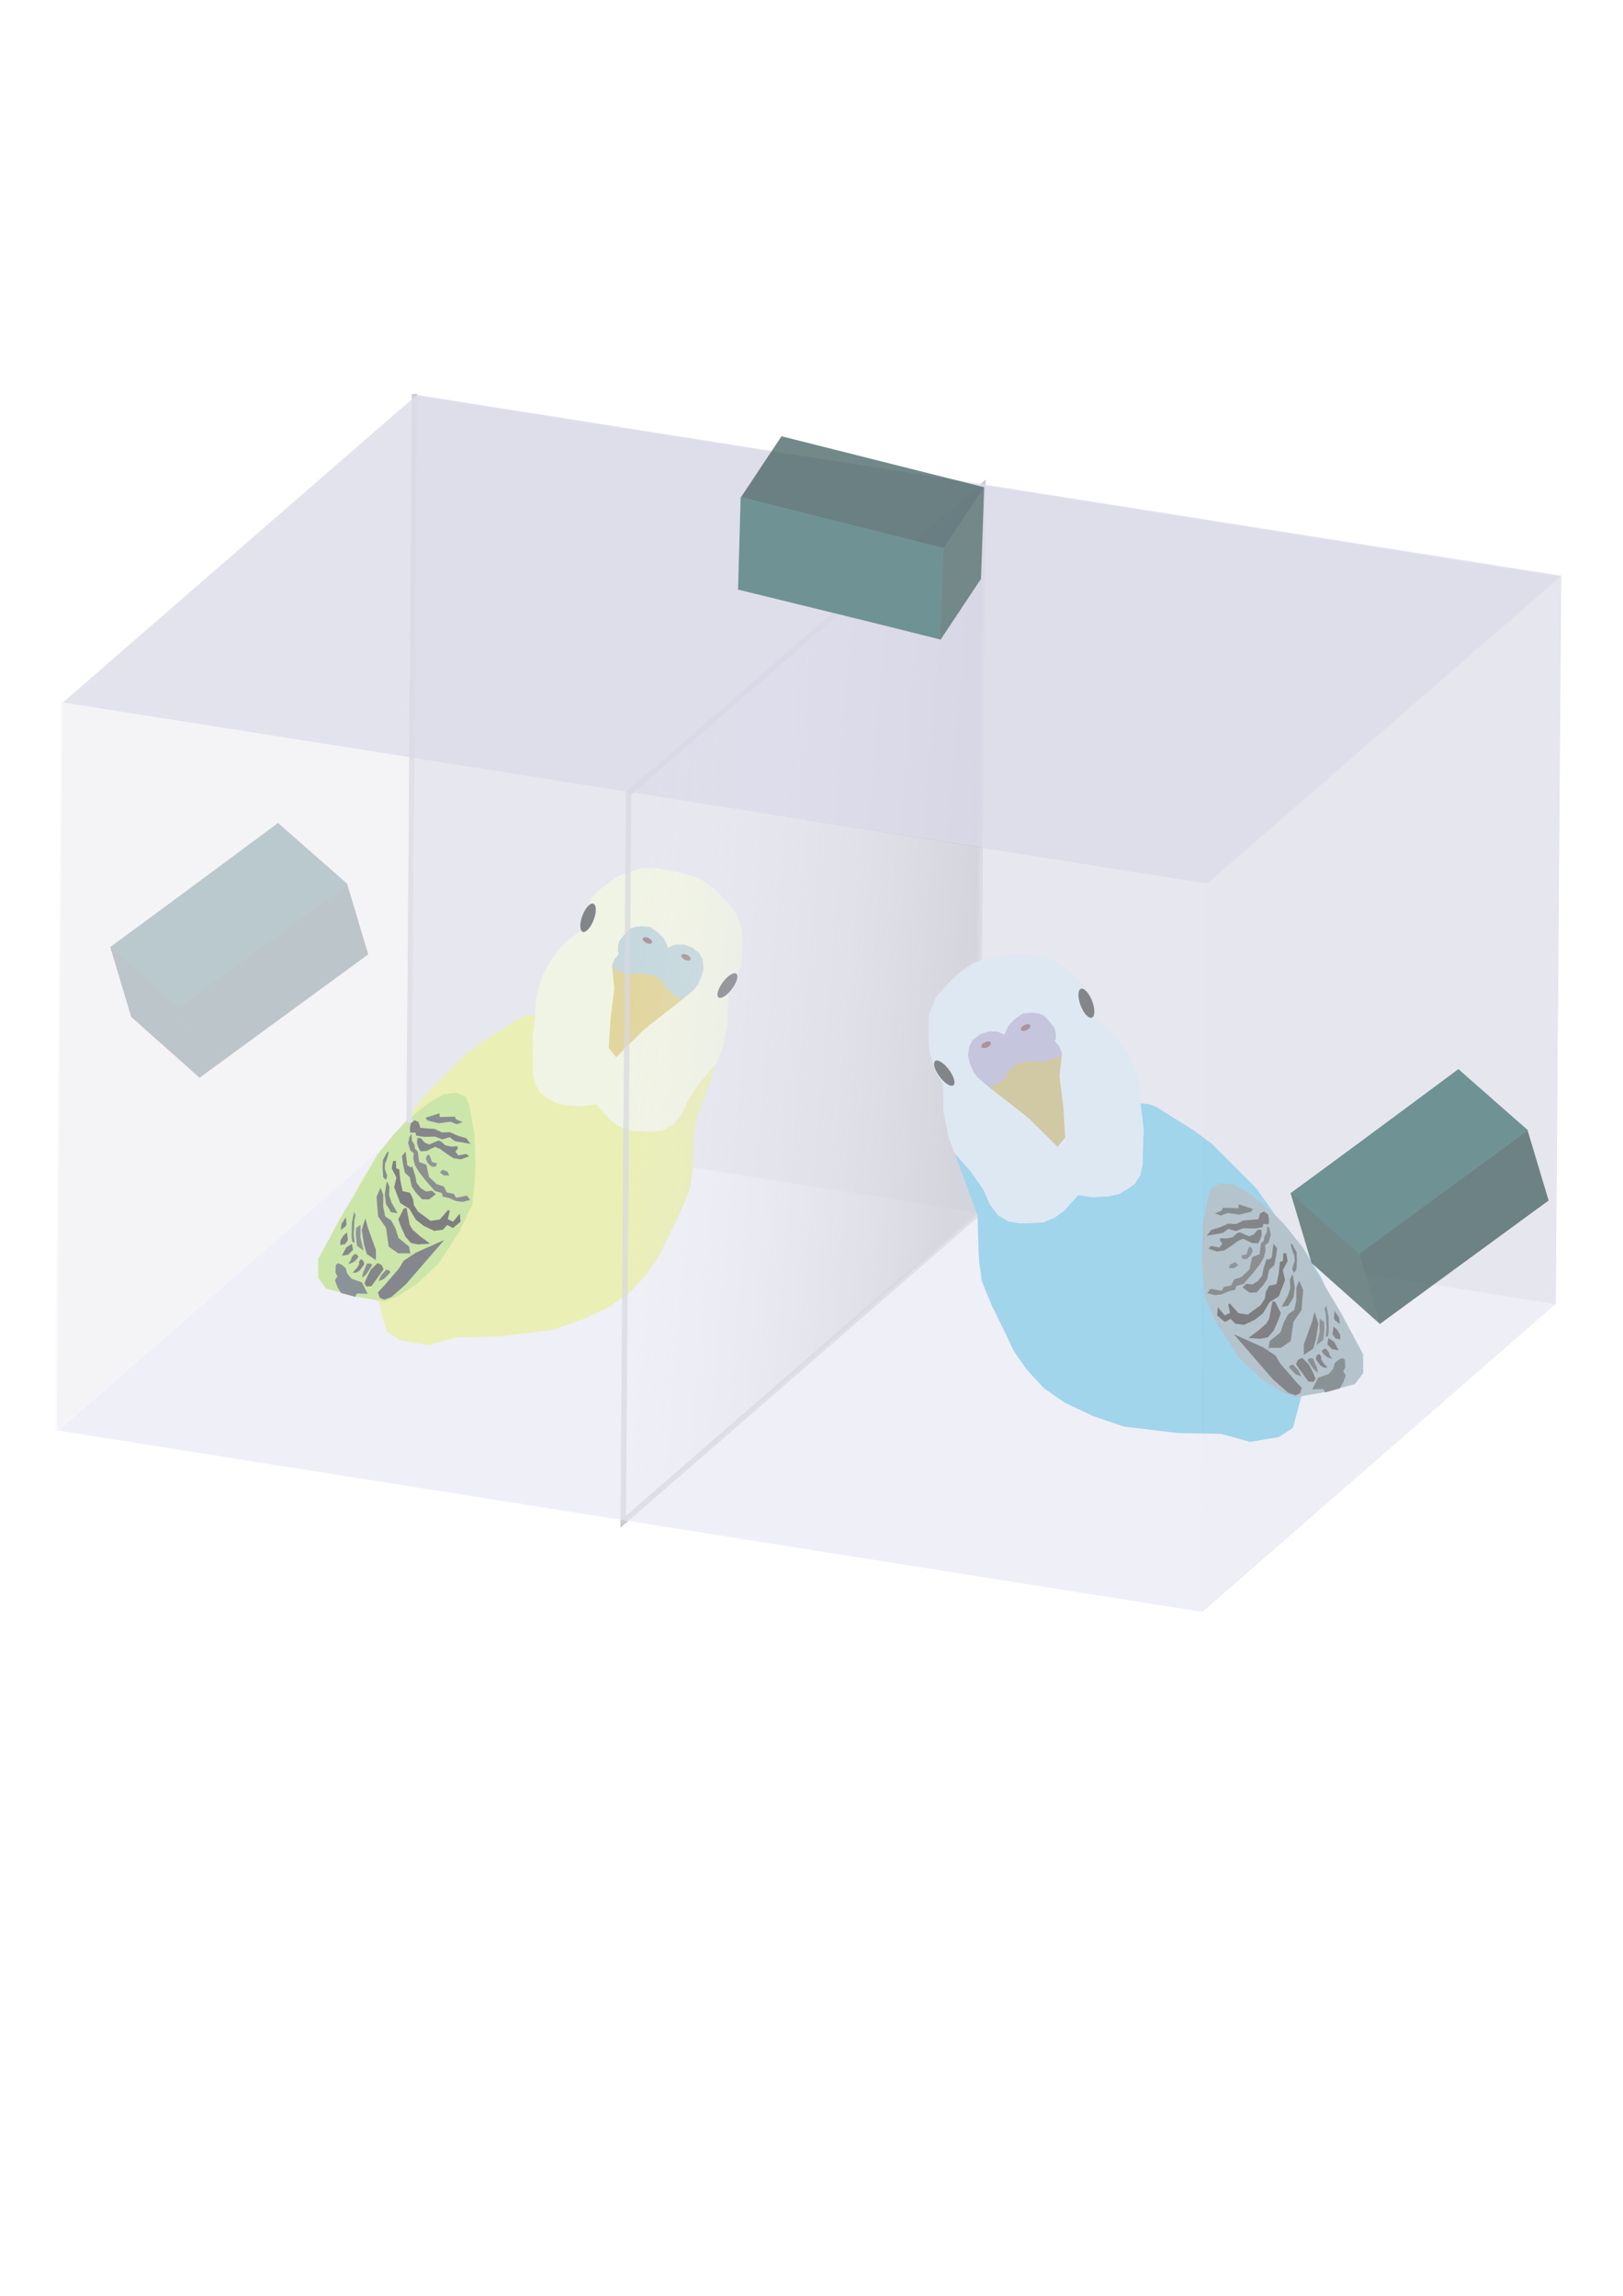 <?xml version="1.0" encoding="UTF-8" standalone="no"?>
<!-- Created with Inkscape (http://www.inkscape.org/) -->

<svg
   xmlns:dc="http://purl.org/dc/elements/1.1/"
   xmlns:cc="http://creativecommons.org/ns#"
   xmlns:rdf="http://www.w3.org/1999/02/22-rdf-syntax-ns#"
   xmlns:svg="http://www.w3.org/2000/svg"
   xmlns="http://www.w3.org/2000/svg"
   xmlns:xlink="http://www.w3.org/1999/xlink"
   xmlns:sodipodi="http://sodipodi.sourceforge.net/DTD/sodipodi-0.dtd"
   xmlns:inkscape="http://www.inkscape.org/namespaces/inkscape"
   width="210mm"
   height="297mm"
   viewBox="0 0 210 297"
   version="1.1"
   id="svg8"
   inkscape:version="0.92.3 (2405546, 2018-03-11)"
   sodipodi:docname="setup.svg">
  <defs
     id="defs2">
    <linearGradient
       inkscape:collect="always"
       id="linearGradient1301">
      <stop
         style="stop-color:#a2a2b1;stop-opacity:1;"
         offset="0"
         id="stop1297" />
      <stop
         style="stop-color:#ddddf1;stop-opacity:0"
         offset="1"
         id="stop1299" />
    </linearGradient>
    <inkscape:perspective
       sodipodi:type="inkscape:persp3d"
       inkscape:vp_x="-357.20172 : 526.87458 : 1"
       inkscape:vp_y="0 : 1000 : 0"
       inkscape:vp_z="110.39146 : 224.6504 : 1"
       inkscape:persp3d-origin="14.462892 : 153.98373 : 1"
       id="perspective815" />
    <linearGradient
       inkscape:collect="always"
       xlink:href="#linearGradient1301"
       id="linearGradient1303"
       x1="-64.461"
       y1="-51.289"
       x2="-120.517"
       y2="-55.959"
       gradientUnits="userSpaceOnUse"
       gradientTransform="translate(-83.531,-52.95)" />
    <linearGradient
       inkscape:collect="always"
       xlink:href="#linearGradient1301"
       id="linearGradient1510"
       gradientUnits="userSpaceOnUse"
       gradientTransform="translate(-83.531,-52.95)"
       x1="-64.461"
       y1="-51.289"
       x2="-120.517"
       y2="-55.959" />
  </defs>
  <sodipodi:namedview
     id="base"
     pagecolor="#ffffff"
     bordercolor="#666666"
     borderopacity="1.0"
     inkscape:pageopacity="0.0"
     inkscape:pageshadow="2"
     inkscape:zoom="0.32"
     inkscape:cx="192.21689"
     inkscape:cy="787.69557"
     inkscape:document-units="mm"
     inkscape:current-layer="layer1"
     showgrid="false"
     inkscape:window-width="1920"
     inkscape:window-height="986"
     inkscape:window-x="-11"
     inkscape:window-y="-11"
     inkscape:window-maximized="1" />
  <g
     inkscape:label="Layer 1"
     inkscape:groupmode="layer"
     id="layer1">
    <g
       id="g1225">
      <g
         transform="rotate(129.692,51.593,50.788)"
         id="g1023-2-0">
        <rect
           style="opacity:0.748;fill:#446061;fill-opacity:1;fill-rule:evenodd;stroke:none;stroke-width:0.416;stroke-linecap:butt;stroke-linejoin:round;stroke-miterlimit:4;stroke-dasharray:none;stroke-opacity:1"
           id="rect943-7-1"
           width="27.071"
           height="9.486"
           x="108.087"
           y="-8.613"
           transform="matrix(0.97,0.244,-0.554,0.833,0,0)" />
        <rect
           style="opacity:0.748;fill:#446061;fill-opacity:1;fill-rule:evenodd;stroke:none;stroke-width:0.416;stroke-linecap:butt;stroke-linejoin:round;stroke-miterlimit:4;stroke-dasharray:none;stroke-opacity:1"
           id="rect943-4-8-6"
           width="27.071"
           height="9.486"
           x="101.533"
           y="-20.842"
           transform="matrix(0.97,0.244,-0.554,0.833,0,0)" />
        <path
           style="fill:#6f9395;fill-opacity:1;stroke:#6f9395;stroke-width:0.262px;stroke-linecap:butt;stroke-linejoin:miter;stroke-opacity:1"
           d="m 104.546,27.147 0.327,-11.698 26.341,6.597 -0.711,11.451 z"
           id="path962-8-1"
           inkscape:connector-curvature="0"
           sodipodi:nodetypes="ccccc" />
        <path
           style="fill:#738889;fill-opacity:1;stroke:none;stroke-width:0.265px;stroke-linecap:butt;stroke-linejoin:miter;stroke-opacity:1"
           d="m 130.598,33.672 5.251,-7.901 0.413,-11.782 -5.251,7.901 z"
           id="path964-0-1"
           inkscape:connector-curvature="0"
           sodipodi:nodetypes="ccccc" />
      </g>
      <g
         id="g1614">
        <g
           id="layer1-0"
           inkscape:label="Layer 1"
           transform="matrix(0.288,0,0,0.288,137.914,124.512)" />
        <g
           id="g1508"
           transform="matrix(2.662,0,0,2.662,-128.965,-118.116)">
          <path
             inkscape:connector-curvature="0"
             id="path1305"
             d="m 68.415,98.95 0.264,-35.361 55.646,8.807 -0.264,35.361 z"
             style="fill:#d7d7e4;fill-opacity:1;stroke:none;stroke-width:0.265px;stroke-linecap:butt;stroke-linejoin:miter;stroke-opacity:1" />
          <rect
             transform="matrix(0.284,0.045,-0.217,0.189,137.914,124.512)"
             y="-65.293"
             x="-294.503"
             height="79.2"
             width="195.842"
             id="rect1162-1"
             style="opacity:0.754;fill:#e0e0ee;fill-opacity:1;fill-rule:evenodd;stroke:none;stroke-width:1.23;stroke-linecap:butt;stroke-linejoin:round;stroke-miterlimit:4;stroke-dasharray:none;stroke-opacity:1" />
          <g
             transform="matrix(0.202,0,0,0.202,53.06,67.932)"
             inkscape:label="Layer 1"
             id="layer1-3">
            <g
               id="g2409-8"
               transform="translate(236.231,14.544)">
              <g
                 id="g919-3">
                <g
                   id="g2781"
                   transform="matrix(-1,0,0,1,-263.064,0)">
                  <path
                     sodipodi:nodetypes="ccccccccccccccccccccccccccccccccccccccccccccccccccc"
                     inkscape:connector-curvature="0"
                     id="path1810-8"
                     d="m -176.371,124.757 5.292,14.458 0.283,8.977 0.142,2.114 0.322,2.202 0.197,1.91 0.851,2.184 1.601,3.874 2.935,5.954 2.219,4.674 2.978,4.302 4.119,4.441 4.764,3.307 6.613,3.153 7.372,2.516 12.766,1.52 10.007,0.18 6.804,1.89 6.804,-1.134 3.307,-2.173 2.173,-8.126 8.126,-0.945 4.252,-1.228 1.984,-2.551 -0.095,-3.402 -2.173,-3.874 -4.347,-7.371 -3.118,-7.465 -3.969,-6.52 -3.685,-4.819 -3.307,-3.685 -4.536,-6.331 -10.394,-10.394 -4.203,-3.107 -6.664,-4.169 -2.079,-1.323 -1.909,-0.697 -1.87,-0.154 0.742,6.058 -0.175,4.714 -0.661,6.237 -2.993,3.154 -4.567,1.665 -6.993,-0.283 -3.402,3.78 -4.819,2.646 -5.386,0.189 -5.103,-1.795 -2.626,-5.222 -3.894,-5.173 z"
                     style="fill:#dde66c;fill-opacity:1;stroke:none;stroke-width:0.265px;stroke-linecap:butt;stroke-linejoin:miter;stroke-opacity:1" />
                  <path
                     sodipodi:nodetypes="ccccccccccccccccccccccccccccccccccccccccccccccccccccc"
                     inkscape:connector-curvature="0"
                     id="path1812-1"
                     d="m -176.371,124.757 -1.417,-3.591 -1.323,-6.52 v -3.402 l -0.189,-3.213 -1.228,-1.701 -1.89,-5.575 -0.185,-4.119 0.138,-4.574 1.654,-4.063 2.464,-2.821 2.592,-2.612 3.638,-2.551 4.063,-1.181 5.953,-1.134 3.456,-0.023 2.214,0.59 3.429,1.172 2.146,1.474 3.288,2.474 1.29,1.659 0.383,1.253 -0.992,-0.283 2.551,3.024 0.661,3.78 2.67,1.899 2.338,2.353 1.913,2.453 1.016,1.704 1.351,2.646 0.705,2.273 0.771,3.603 0.103,3.195 0.742,6.058 -0.175,4.714 -0.034,3.642 -0.627,2.595 -1.168,1.855 -1.825,1.299 -2.061,1.19 -2.505,0.475 -3.493,0.237 -3.499,-0.521 -3.402,3.78 -2.064,1.499 -2.755,1.146 -5.386,0.189 -2.615,-0.379 -2.488,-1.417 -1.999,-2.568 -1.477,-3.41 -3.044,-4.417 z"
                     style="fill:#e9f0cc;fill-opacity:1;stroke:none;stroke-width:0.265px;stroke-linecap:butt;stroke-linejoin:miter;stroke-opacity:1" />
                  <ellipse
                     transform="matrix(0.871,-0.492,0.583,0.812,0,0)"
                     ry="3.562"
                     rx="1.374"
                     cy="4.197"
                     cx="-208.356"
                     id="path1818-0"
                     style="opacity:1;fill:#090e12;fill-opacity:1;fill-rule:evenodd;stroke:none;stroke-width:0.514;stroke-linecap:butt;stroke-linejoin:round;stroke-miterlimit:4;stroke-dasharray:none;stroke-opacity:1" />
                  <ellipse
                     transform="matrix(0.968,-0.251,0.339,0.941,0,0)"
                     ry="3.619"
                     rx="1.454"
                     cy="50.433"
                     cx="-167.966"
                     id="path1826-4"
                     style="opacity:1;fill:#090e12;fill-opacity:1;fill-rule:evenodd;stroke:none;stroke-width:0.422;stroke-linecap:butt;stroke-linejoin:round;stroke-miterlimit:4;stroke-dasharray:none;stroke-opacity:1" />
                  <path
                     sodipodi:nodetypes="ccccccccccc"
                     inkscape:connector-curvature="0"
                     id="path1836-6"
                     d="m -168.434,109.071 9.42,7.379 6.739,6.701 1.802,-2.219 -0.444,-7.137 -0.899,-7.119 0.58,-5.542 -4.252,0.945 h -5.764 l -3.213,3.78 z"
                     style="fill:#cbb43f;fill-opacity:1;stroke:none;stroke-width:0.265px;stroke-linecap:butt;stroke-linejoin:miter;stroke-opacity:1" />
                  <path
                     inkscape:connector-curvature="0"
                     id="path1903-1"
                     d="m -170.88,107.013 2.446,2.058 1.792,-0.498 1.875,-1.493 1.804,-2.572 1.503,-1.002 3.04,-0.468 2.539,0.167 2.405,-0.501 1.904,-0.969 0.334,-0.601 -0.668,-1.67 -1.002,-1.102 0.251,-0.772 -0.051,-1.299 -0.298,-1.052 -0.805,-1.087 -0.819,-0.971 -0.885,-0.917 -1.293,-0.453 -1.446,-0.166 -2.272,0.234 -1.971,1.437 -1.27,1.336 -0.635,1.303 -0.334,0.869 -1.604,-0.735 -2.138,-0.033 -2.038,0.702 -1.704,1.336 -0.802,1.47 -0.267,2.205 0.401,1.704 0.935,2.205 z"
                     style="fill:#91b8bd;fill-opacity:1;stroke:none;stroke-width:0.265px;stroke-linecap:butt;stroke-linejoin:miter;stroke-opacity:1"
                     sodipodi:nodetypes="ccccccccccccccccccccccccccccccccccc" />
                  <ellipse
                     transform="matrix(0.863,-0.505,0.655,0.756,0,0)"
                     ry="0.663"
                     rx="1.198"
                     cy="0.173"
                     cx="-196.027"
                     id="path1905-2"
                     style="opacity:1;fill:#5d2c36;fill-opacity:1;fill-rule:evenodd;stroke:none;stroke-width:0.378;stroke-linecap:butt;stroke-linejoin:round;stroke-miterlimit:4;stroke-dasharray:none;stroke-opacity:1" />
                  <ellipse
                     transform="matrix(0.863,-0.505,0.655,0.756,0,0)"
                     ry="0.663"
                     rx="1.198"
                     cy="1.388"
                     cx="-186.207"
                     id="path1905-9-9"
                     style="opacity:1;fill:#5d2c36;fill-opacity:1;fill-rule:evenodd;stroke:none;stroke-width:0.378;stroke-linecap:butt;stroke-linejoin:round;stroke-miterlimit:4;stroke-dasharray:none;stroke-opacity:1" />
                  <path
                     sodipodi:nodetypes="ccccccccccccccccccccccc"
                     inkscape:connector-curvature="0"
                     id="path1931-3"
                     d="m -116.053,132.77 -0.92,2.142 -1.152,6.678 -0.334,8.085 0.802,8.887 3.007,6.348 4.944,7.684 5.279,5.011 4.744,3.074 3.207,1.27 6.481,-1.136 7.55,-2.005 1.804,-2.539 0.134,-4.41 -5.345,-9.956 -5.813,-9.689 -3.14,-5.613 -4.276,-5.279 -3.608,-3.541 -4.477,-3.675 -3.742,-2.071 -3.007,-0.334 z"
                     style="fill:#9ed451;fill-opacity:1;stroke:none;stroke-width:0.265px;stroke-linecap:butt;stroke-linejoin:miter;stroke-opacity:1" />
                  <path
                     inkscape:connector-curvature="0"
                     id="path1933-4"
                     d="m -117.232,144.018 3.78,-0.661 1.276,-0.945 1.795,0.52 1.654,-0.661 2.788,0.047 1.795,-0.283 0.189,-0.756 1.276,0.047 0.047,-1.228 -0.236,-1.039 -0.898,-0.756 -0.945,0.472 -0.425,1.37 -1.512,0.142 -1.937,0.142 -1.795,0.85 -1.795,-0.095 -2.079,0.898 -1.937,0.567 z"
                     style="fill:#0e1116;fill-opacity:1;stroke:none;stroke-width:0.265px;stroke-linecap:butt;stroke-linejoin:miter;stroke-opacity:1" />
                  <path
                     inkscape:connector-curvature="0"
                     id="path1935-8"
                     d="m -115.342,138.774 1.417,0.52 1.559,-0.614 2.74,0.378 2.788,-0.661 0.472,-0.661 -3.402,-1.087 v 0.898 l -3.685,-0.095 -0.283,0.661 z"
                     style="fill:#122027;fill-opacity:1;stroke:none;stroke-width:0.265px;stroke-linecap:butt;stroke-linejoin:miter;stroke-opacity:1" />
                  <path
                     style="fill:#1c2425;fill-opacity:1;stroke:none;stroke-width:0.265px;stroke-linecap:butt;stroke-linejoin:miter;stroke-opacity:1"
                     d="m -117.128,157.503 1.837,0.468 1.537,-0.2 1.771,-0.735 1.437,-0.334 0.234,-0.869 1.704,-0.501 2.272,-2.606 1.57,-2.038 0.935,-1.57 0.401,-1.67 -0.134,-1.203 0.802,-0.601 0.568,-1.804 -0.367,-1.604 -0.468,-0.601 -0.067,1.537 -0.635,1.069 -0.1,0.902 -0.702,0.735 -0.301,2.472 -1.737,0.668 -0.635,2.907 -1.837,1.771 -1.737,0.568 -0.735,1.437 -1.704,0.334 -0.501,0.935 -2.639,-0.501 z"
                     id="path1997-1"
                     inkscape:connector-curvature="0" />
                  <path
                     inkscape:connector-curvature="0"
                     id="path2022-4"
                     d="m -108.701,149.514 0.874,-0.047 0.898,-0.827 0.449,-0.969 -0.165,-0.732 -0.52,-0.402 -0.354,0.591 -0.213,0.661 -0.142,0.543 -0.756,0.236 -0.496,0.071 0.118,0.543 z"
                     style="fill:#243039;fill-opacity:1;stroke:none;stroke-width:0.265px;stroke-linecap:butt;stroke-linejoin:miter;stroke-opacity:1" />
                  <path
                     inkscape:connector-curvature="0"
                     id="path2024-2"
                     d="m -112.079,151.617 h 1.299 l 0.945,-0.709 -0.685,-0.685 -1.205,0.496 z"
                     style="fill:#1b3646;fill-opacity:1;stroke:none;stroke-width:0.265px;stroke-linecap:butt;stroke-linejoin:miter;stroke-opacity:1" />
                  <path
                     inkscape:connector-curvature="0"
                     id="path2050-9"
                     d="m -116.871,147.029 2.032,0.709 1.748,-0.283 1.512,-0.992 1.701,-1.228 1.181,-0.52 2.032,0.992 1.465,0.095 0.52,-0.898 0.331,-1.039 -0.047,-1.276 -0.898,0.047 -0.898,1.087 -1.087,0.425 -2.221,-0.945 -0.614,0.236 -1.087,0.945 -1.417,0.283 -1.465,-0.095 -0.047,0.614 0.567,0.709 -0.709,0.898 -1.937,-0.378 z"
                     style="fill:#0b1716;fill-opacity:1;stroke:none;stroke-width:0.265px;stroke-linecap:butt;stroke-linejoin:miter;stroke-opacity:1" />
                  <path
                     inkscape:connector-curvature="0"
                     id="path2078-4"
                     d="m -114.624,160.794 -0.2,1.938 1.871,1.537 1.336,-0.735 1.069,1.136 2.071,0.267 2.539,-1.203 1.871,-1.47 1.604,-2.673 2.138,-1.336 1.47,-3.809 -0.535,-2.339 1.136,-2.205 -0.334,-1.737 -0.668,-0.067 -0.067,1.804 -0.735,0.267 -0.267,2.606 -0.535,2.606 -1.804,0.401 -0.735,1.537 -0.2,1.47 -1.002,1.537 -3.007,2.205 -2.205,-0.334 -2.005,-2.272 -0.401,0.2 0.468,2.005 -1.27,0.601 z"
                     style="fill:#010300;fill-opacity:1;stroke:none;stroke-width:0.265px;stroke-linecap:butt;stroke-linejoin:miter;stroke-opacity:1" />
                  <path
                     inkscape:connector-curvature="0"
                     id="path2080-1"
                     d="m -108.877,156.116 1.67,1.27 1.67,-0.067 1.537,-1.67 0.935,-1.403 0.468,-2.205 1.203,-1.136 0.448,-2.186 0.236,-1.748 -0.874,-1.11 -0.402,3.284 -0.803,0.52 -0.402,-0.213 -0.732,2.315 -0.307,1.606 -0.992,1.276 -1.252,0.803 -1.441,-0.165 z"
                     style="fill:#101617;fill-opacity:1;stroke:none;stroke-width:0.265px;stroke-linecap:butt;stroke-linejoin:miter;stroke-opacity:1" />
                  <path
                     inkscape:connector-curvature="0"
                     id="path2111-7"
                     d="m -107.496,168.025 2.929,0.189 1.701,-0.378 1.323,-1.512 1.134,-2.551 0.567,-1.606 -1.323,-2.646 -0.661,-0.095 -0.756,4.063 -0.661,1.134 -1.701,1.512 z"
                     style="fill:#08090d;fill-opacity:1;stroke:none;stroke-width:0.265px;stroke-linecap:butt;stroke-linejoin:miter;stroke-opacity:1" />
                  <path
                     inkscape:connector-curvature="0"
                     id="path2113-9"
                     d="m -110.898,167.127 9.26,10.678 3.496,3.071 1.701,0.614 1.087,-0.472 0.425,-1.276 -1.465,-1.559 -1.039,-1.228 -2.504,-2.882 -1.181,-1.937 -2.929,-1.937 z"
                     style="fill:#0c131b;fill-opacity:1;stroke:none;stroke-width:0.265px;stroke-linecap:butt;stroke-linejoin:miter;stroke-opacity:1" />
                  <path
                     inkscape:connector-curvature="0"
                     id="path2115-6"
                     d="m -99.653,160.702 1.559,-0.236 1.228,-1.984 0.283,-2.268 -0.331,-2.362 -0.236,-0.85 -0.567,1.37 0.094,1.984 -0.567,1.748 z"
                     style="fill:#101c18;fill-opacity:1;stroke:none;stroke-width:0.265px;stroke-linecap:butt;stroke-linejoin:miter;stroke-opacity:1" />
                  <path
                     inkscape:connector-curvature="0"
                     id="path2117-6"
                     d="m -96.835,152.713 0.631,-0.704 0.142,-2.197 -0.071,-1.89 -0.992,-1.843 -0.449,-0.236 0.236,0.969 0.283,1.016 0.402,0.874 0.071,1.276 -0.591,1.772 z"
                     style="fill:#111c20;fill-opacity:1;stroke:none;stroke-width:0.265px;stroke-linecap:butt;stroke-linejoin:miter;stroke-opacity:1" />
                  <path
                     inkscape:connector-curvature="0"
                     id="path2153-0"
                     d="m -94.449,171.987 v -2.472 l 0.935,-2.539 1.069,-3.007 0.535,-2.071 0.869,2.806 -0.535,3.474 -0.668,2.339 z"
                     style="fill:#11191d;fill-opacity:1;stroke:none;stroke-width:0.265px;stroke-linecap:butt;stroke-linejoin:miter;stroke-opacity:1" />
                  <path
                     sodipodi:nodetypes="ccccccccc"
                     inkscape:connector-curvature="0"
                     id="path2155-0"
                     d="m -96.286,174.192 2.907,4.042 1.203,0.1 0.501,-0.768 -0.668,-1.57 -0.923,-1.772 -1.582,-1.536 -1.002,0.468 z"
                     style="fill:#0c1011;fill-opacity:1;stroke:none;stroke-width:0.265px;stroke-linecap:butt;stroke-linejoin:miter;stroke-opacity:1" />
                  <path
                     inkscape:connector-curvature="0"
                     id="path2157-2"
                     d="m -97.923,174.927 0.301,-0.501 0.694,-0.144 1.276,1.394 0.602,1.394 -1.37,-0.579 z"
                     style="fill:#1f2428;fill-opacity:1;stroke:none;stroke-width:0.265px;stroke-linecap:butt;stroke-linejoin:miter;stroke-opacity:1" />
                  <path
                     inkscape:connector-curvature="0"
                     id="path2197-7"
                     d="m -102.826,171.006 c 0,-0.661 0,-0.661 0,-0.661 h 3.024 l 2.268,-1.606 0.661,-4.536 1.89,-2.74 0.378,-4.725 -0.945,-2.173 -0.661,1.701 v 2.929 l -0.472,2.268 -1.417,0.945 -1.039,1.89 -0.756,2.362 -2.551,2.079 z"
                     style="fill:#131e1f;fill-opacity:1;stroke:none;stroke-width:0.265px;stroke-linecap:butt;stroke-linejoin:miter;stroke-opacity:1" />
                  <path
                     inkscape:connector-curvature="0"
                     id="path2239-7"
                     d="m -93.575,173.194 0.425,-0.425 0.85,0.047 0.945,2.173 0.236,1.228 -0.992,-0.803 z"
                     style="fill:#1f272b;fill-opacity:1;stroke:none;stroke-width:0.265px;stroke-linecap:butt;stroke-linejoin:miter;stroke-opacity:1" />
                  <path
                     inkscape:connector-curvature="0"
                     id="path2243-1"
                     d="m -91.591,173.029 0.047,-0.685 0.425,-0.437 0.331,-0.13 0.425,0.638 -0.071,0.543 0.567,0.921 0.744,0.815 0.26,0.343 -0.933,-0.095 -0.85,-0.555 -0.52,-0.768 z"
                     style="fill:#0e1116;fill-opacity:1;stroke:none;stroke-width:0.265px;stroke-linecap:butt;stroke-linejoin:miter;stroke-opacity:1" />
                  <path
                     inkscape:connector-curvature="0"
                     id="path2245-4"
                     d="m -90.25,171.108 0.484,-0.535 0.501,-0.05 0.635,0.718 0.15,0.601 0.702,1.119 -1.286,-0.501 -0.752,-0.685 z"
                     style="fill:#181d23;fill-opacity:1;stroke:none;stroke-width:0.265px;stroke-linecap:butt;stroke-linejoin:miter;stroke-opacity:1" />
                  <path
                     inkscape:connector-curvature="0"
                     id="path2291-9"
                     d="m -92.472,180.077 1.403,-2.74 2.472,-0.869 1.069,-1.27 0.334,-1.27 1.002,-0.869 0.935,-0.334 0.468,0.468 0.067,1.804 -0.468,0.869 0.601,0.935 -0.668,1.804 -0.802,1.27 -3.408,0.935 -0.401,-0.802 z"
                     style="fill:#182b30;fill-opacity:1;stroke:none;stroke-width:0.265px;stroke-linecap:butt;stroke-linejoin:miter;stroke-opacity:1" />
                  <g
                     id="g2356-0">
                    <path
                       style="fill:#283138;fill-opacity:1;stroke:none;stroke-width:0.265px;stroke-linecap:butt;stroke-linejoin:miter;stroke-opacity:1"
                       d="m -90.743,163.494 v 3.074 l -0.735,3.14 1.604,-1.203 0.267,-2.673 -0.067,-1.604 z"
                       id="path2341-9"
                       inkscape:connector-curvature="0" />
                    <path
                       style="fill:#0c1417;fill-opacity:1;stroke:none;stroke-width:0.265px;stroke-linecap:butt;stroke-linejoin:miter;stroke-opacity:1"
                       d="m -88.934,169.512 0.267,-1.47 1.336,0.869 1.069,2.005 -1.537,-0.267 z"
                       id="path2343-6"
                       inkscape:connector-curvature="0" />
                    <path
                       style="fill:#10171d;fill-opacity:1;stroke:none;stroke-width:0.265px;stroke-linecap:butt;stroke-linejoin:miter;stroke-opacity:1"
                       d="m -87.726,167.153 0.248,-1.854 0.85,0.78 0.685,1.11 0.083,1.158 -1.146,-0.201 z"
                       id="path2345-2"
                       inkscape:connector-curvature="0" />
                    <path
                       style="fill:#101820;fill-opacity:1;stroke:none;stroke-width:0.265px;stroke-linecap:butt;stroke-linejoin:miter;stroke-opacity:1"
                       d="m -87.383,163.385 0.154,-1.736 1.075,1.618 0.154,1.465 -1.158,-0.886 z"
                       id="path2347-5"
                       inkscape:connector-curvature="0" />
                    <path
                       style="fill:#1f2c34;fill-opacity:1;stroke:none;stroke-width:0.265px;stroke-linecap:butt;stroke-linejoin:miter;stroke-opacity:1"
                       d="m -89.571,161.283 0.378,-0.945 0.543,2.599 0.071,3.544 -0.165,1.063 -0.591,0.26 0.213,-2.055 -0.094,-1.772 -0.071,-1.63 z"
                       id="path2349-3"
                       inkscape:connector-curvature="0" />
                  </g>
                </g>
              </g>
            </g>
          </g>
          <path
             inkscape:connector-curvature="0"
             id="path1218"
             d="m -240.673,-211.782 -0.917,122.923 v 0"
             style="fill:#ebebf4;fill-opacity:1;stroke:#ccccd3;stroke-width:0.92px;stroke-linecap:butt;stroke-linejoin:miter;stroke-opacity:1"
             transform="matrix(0.288,0,0,0.288,137.914,124.512)" />
          <path
             inkscape:connector-curvature="0"
             id="path1200-2"
             d="m -204.559,-144.401 59.791,-51.939 -0.917,122.923 -59.791,51.939 z"
             style="opacity:0.73;fill:url(#linearGradient1510);fill-opacity:1;stroke:#b7b7c5;stroke-width:0.92px;stroke-linecap:butt;stroke-linejoin:miter;stroke-opacity:1"
             transform="matrix(0.288,0,0,0.288,137.914,124.512)" />
          <g
             id="g2409"
             transform="matrix(0.207,0,0,0.207,131.371,74.613)">
            <g
               id="g919">
              <g
                 id="g2337"
                 transform="translate(0.271,-0.193)">
                <g
                   transform="translate(0.034,0.553)"
                   id="g2289">
                  <g
                     id="g2237"
                     transform="translate(-0.51,-0.11)">
                    <g
                       transform="translate(0.771,-0.114)"
                       id="g2195">
                      <g
                         id="g2151"
                         transform="translate(-1,-0.599)">
                        <g
                           transform="translate(-0.867,-0.171)"
                           id="g2109">
                          <g
                             id="g2076"
                             transform="translate(0.186,0.389)">
                            <g
                               transform="translate(0.634,-0.35)"
                               id="g2048">
                              <g
                                 id="g2018"
                                 transform="translate(-17.823,6.559)">
                                <g
                                   id="g1957">
                                <g
                                   transform="translate(-226.852,-20.131)"
                                   id="g1995">
                                <g
                                   id="g1974"
                                   transform="translate(-141.653,29.4)">
                                <g
                                   id="g1901"
                                   transform="translate(144.009,-3.78)">
                                <g
                                   transform="translate(-174.591,25.751)"
                                   id="g1893">
                                <path
                                   style="fill:#46b1db;fill-opacity:1;stroke:none;stroke-width:0.265px;stroke-linecap:butt;stroke-linejoin:miter;stroke-opacity:1"
                                   d="m 241.02,87.553 5.292,14.458 0.283,8.977 0.142,2.114 0.322,2.202 0.197,1.91 0.851,2.184 1.601,3.874 2.935,5.954 2.219,4.674 2.978,4.302 4.119,4.441 4.764,3.307 6.613,3.153 7.372,2.516 12.766,1.52 10.007,0.18 6.804,1.89 6.804,-1.134 3.307,-2.173 2.173,-8.126 8.126,-0.945 4.252,-1.228 1.984,-2.551 -0.095,-3.402 -2.173,-3.874 -4.347,-7.371 -3.118,-7.465 -3.969,-6.52 -3.685,-4.819 -3.307,-3.685 -4.536,-6.331 -10.394,-10.394 -4.203,-3.107 -6.664,-4.169 -2.079,-1.323 -1.909,-0.697 -1.87,-0.154 0.742,6.058 -0.175,4.714 -0.661,6.237 -2.993,3.154 -4.567,1.665 -6.993,-0.283 -3.402,3.78 -4.819,2.646 -5.386,0.189 -5.103,-1.795 -2.626,-5.222 -3.894,-5.173 z"
                                   id="path1810"
                                   inkscape:connector-curvature="0"
                                   sodipodi:nodetypes="ccccccccccccccccccccccccccccccccccccccccccccccccccc" />
                                <path
                                   style="fill:#c4d9e9;fill-opacity:1;stroke:none;stroke-width:0.265px;stroke-linecap:butt;stroke-linejoin:miter;stroke-opacity:1"
                                   d="m 241.02,87.553 -1.417,-3.591 -1.323,-6.52 v -3.402 l -0.189,-3.213 -1.228,-1.701 -1.89,-5.575 -0.185,-4.119 0.138,-4.574 1.654,-4.063 2.464,-2.821 2.592,-2.612 3.638,-2.551 4.063,-1.181 5.953,-1.134 3.456,-0.023 2.214,0.59 3.429,1.172 2.146,1.474 3.288,2.474 1.29,1.659 0.383,1.253 -0.992,-0.283 2.551,3.024 0.661,3.78 2.67,1.899 2.338,2.353 1.913,2.453 1.016,1.704 1.351,2.646 0.705,2.273 0.771,3.603 0.103,3.195 0.742,6.058 -0.175,4.714 -0.034,3.642 -0.627,2.595 -1.168,1.855 -1.825,1.299 -2.061,1.19 -2.505,0.475 -3.493,0.237 -3.499,-0.521 -3.402,3.78 -2.064,1.499 -2.755,1.146 -5.386,0.189 -2.615,-0.379 -2.488,-1.417 -1.999,-2.568 -1.477,-3.41 -3.044,-4.417 z"
                                   id="path1812"
                                   inkscape:connector-curvature="0"
                                   sodipodi:nodetypes="ccccccccccccccccccccccccccccccccccccccccccccccccccccc" />
                                <ellipse
                                   style="opacity:1;fill:#090e12;fill-opacity:1;fill-rule:evenodd;stroke:none;stroke-width:0.514;stroke-linecap:butt;stroke-linejoin:round;stroke-miterlimit:4;stroke-dasharray:none;stroke-opacity:1"
                                   id="path1818"
                                   cx="154.572"
                                   cy="178.19"
                                   rx="1.374"
                                   ry="3.562"
                                   transform="matrix(0.871,-0.492,0.583,0.812,0,0)" />
                                <ellipse
                                   style="opacity:1;fill:#090e12;fill-opacity:1;fill-rule:evenodd;stroke:none;stroke-width:0.422;stroke-linecap:butt;stroke-linejoin:round;stroke-miterlimit:4;stroke-dasharray:none;stroke-opacity:1"
                                   id="path1826"
                                   cx="239.101"
                                   cy="119.283"
                                   rx="1.454"
                                   ry="3.619"
                                   transform="matrix(0.968,-0.251,0.339,0.941,0,0)" />
                                </g>
                                <path
                                   sodipodi:nodetypes="ccccccccccc"
                                   inkscape:connector-curvature="0"
                                   id="path1836"
                                   d="m 74.367,97.618 9.42,7.379 6.739,6.701 1.802,-2.219 -0.444,-7.137 -0.899,-7.119 0.58,-5.542 -4.252,0.945 h -5.764 l -3.213,3.78 z"
                                   style="fill:#a99948;fill-opacity:1;stroke:none;stroke-width:0.265px;stroke-linecap:butt;stroke-linejoin:miter;stroke-opacity:1" />
                                </g>
                                <g
                                   id="g1925"
                                   transform="translate(143.733,-2.997)">
                                <path
                                   inkscape:connector-curvature="0"
                                   id="path1903"
                                   d="m 72.196,94.777 2.446,2.058 1.792,-0.498 1.875,-1.493 1.804,-2.572 1.503,-1.002 3.04,-0.468 2.539,0.167 2.405,-0.501 1.904,-0.969 0.334,-0.601 -0.668,-1.67 -1.002,-1.102 0.251,-0.772 -0.051,-1.299 -0.298,-1.052 -0.805,-1.087 -0.819,-0.971 -0.885,-0.917 -1.293,-0.453 -1.446,-0.166 -2.272,0.234 -1.971,1.437 -1.27,1.336 -0.635,1.303 -0.334,0.869 -1.604,-0.735 -2.138,-0.033 -2.038,0.702 -1.704,1.336 -0.802,1.47 -0.267,2.205 0.401,1.704 0.935,2.205 z"
                                   style="fill:#9193bd;fill-opacity:1;stroke:none;stroke-width:0.265px;stroke-linecap:butt;stroke-linejoin:miter;stroke-opacity:1"
                                   sodipodi:nodetypes="ccccccccccccccccccccccccccccccccccc" />
                                <ellipse
                                   transform="matrix(0.863,-0.505,0.655,0.756,0,0)"
                                   ry="0.663"
                                   rx="1.198"
                                   cy="114.348"
                                   cx="-0.998"
                                   id="path1905"
                                   style="opacity:1;fill:#5d2c36;fill-opacity:1;fill-rule:evenodd;stroke:none;stroke-width:0.378;stroke-linecap:butt;stroke-linejoin:round;stroke-miterlimit:4;stroke-dasharray:none;stroke-opacity:1" />
                                <ellipse
                                   transform="matrix(0.863,-0.505,0.655,0.756,0,0)"
                                   ry="0.663"
                                   rx="1.198"
                                   cy="115.564"
                                   cx="8.823"
                                   id="path1905-9"
                                   style="opacity:1;fill:#5d2c36;fill-opacity:1;fill-rule:evenodd;stroke:none;stroke-width:0.378;stroke-linecap:butt;stroke-linejoin:round;stroke-miterlimit:4;stroke-dasharray:none;stroke-opacity:1" />
                                </g>
                                <g
                                   id="g1940"
                                   transform="translate(143.947,-3.228)">
                                <path
                                   sodipodi:nodetypes="ccccccccccccccccccccccc"
                                   inkscape:connector-curvature="0"
                                   id="path1931"
                                   d="m 126.809,120.765 -0.92,2.142 -1.152,6.678 -0.334,8.085 0.802,8.887 3.007,6.348 4.944,7.684 5.279,5.011 4.744,3.074 3.207,1.27 6.481,-1.136 7.55,-2.005 1.804,-2.539 0.134,-4.41 -5.345,-9.956 -5.813,-9.689 -3.14,-5.613 -4.276,-5.279 -3.608,-3.541 -4.477,-3.675 -3.742,-2.071 -3.007,-0.334 z"
                                   style="fill:#738f9e;fill-opacity:1;stroke:none;stroke-width:0.265px;stroke-linecap:butt;stroke-linejoin:miter;stroke-opacity:1" />
                                <path
                                   inkscape:connector-curvature="0"
                                   id="path1933"
                                   d="m 125.63,132.013 3.78,-0.661 1.276,-0.945 1.795,0.52 1.654,-0.661 2.788,0.047 1.795,-0.283 0.189,-0.756 1.276,0.047 0.047,-1.228 -0.236,-1.039 -0.898,-0.756 -0.945,0.472 -0.425,1.37 -1.512,0.142 -1.937,0.142 -1.795,0.85 -1.795,-0.095 -2.079,0.898 -1.937,0.567 z"
                                   style="fill:#0e1116;fill-opacity:1;stroke:none;stroke-width:0.265px;stroke-linecap:butt;stroke-linejoin:miter;stroke-opacity:1" />
                                <path
                                   inkscape:connector-curvature="0"
                                   id="path1935"
                                   d="m 127.52,126.769 1.417,0.52 1.559,-0.614 2.74,0.378 2.788,-0.661 0.472,-0.661 -3.402,-1.087 v 0.898 l -3.685,-0.095 -0.283,0.661 z"
                                   style="fill:#122027;fill-opacity:1;stroke:none;stroke-width:0.265px;stroke-linecap:butt;stroke-linejoin:miter;stroke-opacity:1" />
                                </g>
                                </g>
                                </g>
                                <path
                                   inkscape:connector-curvature="0"
                                   id="path1997"
                                   d="m -98.823,151.539 1.837,0.468 1.537,-0.2 1.771,-0.735 1.437,-0.334 0.234,-0.869 1.704,-0.501 2.272,-2.606 1.57,-2.038 0.935,-1.57 0.401,-1.67 -0.134,-1.203 0.802,-0.601 0.568,-1.804 -0.367,-1.604 -0.468,-0.601 -0.067,1.537 -0.635,1.069 -0.1,0.902 -0.702,0.735 -0.301,2.472 -1.737,0.668 -0.635,2.907 -1.837,1.771 -1.737,0.568 -0.735,1.437 -1.704,0.334 -0.501,0.935 -2.639,-0.501 z"
                                   style="fill:#1c2425;fill-opacity:1;stroke:none;stroke-width:0.265px;stroke-linecap:butt;stroke-linejoin:miter;stroke-opacity:1" />
                                </g>
                              </g>
                              <path
                                 style="fill:#243039;fill-opacity:1;stroke:none;stroke-width:0.265px;stroke-linecap:butt;stroke-linejoin:miter;stroke-opacity:1"
                                 d="m -108.219,150.109 0.874,-0.047 0.898,-0.827 0.449,-0.969 -0.165,-0.732 -0.52,-0.402 -0.354,0.591 -0.213,0.661 -0.142,0.543 -0.756,0.236 -0.496,0.071 0.118,0.543 z"
                                 id="path2022"
                                 inkscape:connector-curvature="0" />
                              <path
                                 style="fill:#1b3646;fill-opacity:1;stroke:none;stroke-width:0.265px;stroke-linecap:butt;stroke-linejoin:miter;stroke-opacity:1"
                                 d="m -111.597,152.211 h 1.299 l 0.945,-0.709 -0.685,-0.685 -1.205,0.496 z"
                                 id="path2024"
                                 inkscape:connector-curvature="0" />
                            </g>
                            <path
                               inkscape:connector-curvature="0"
                               id="path2050"
                               d="m -115.755,147.274 2.032,0.709 1.748,-0.283 1.512,-0.992 1.701,-1.228 1.181,-0.52 2.032,0.992 1.465,0.095 0.52,-0.898 0.331,-1.039 -0.047,-1.276 -0.898,0.047 -0.898,1.087 -1.087,0.425 -2.221,-0.945 -0.614,0.236 -1.087,0.945 -1.417,0.283 -1.465,-0.095 -0.047,0.614 0.567,0.709 -0.709,0.898 -1.937,-0.378 z"
                               style="fill:#0b1716;fill-opacity:1;stroke:none;stroke-width:0.265px;stroke-linecap:butt;stroke-linejoin:miter;stroke-opacity:1" />
                          </g>
                          <path
                             style="fill:#010300;fill-opacity:1;stroke:none;stroke-width:0.265px;stroke-linecap:butt;stroke-linejoin:miter;stroke-opacity:1"
                             d="m -113.322,161.428 -0.2,1.938 1.871,1.537 1.336,-0.735 1.069,1.136 2.071,0.267 2.539,-1.203 1.871,-1.47 1.604,-2.673 2.138,-1.336 1.47,-3.809 -0.535,-2.339 1.136,-2.205 -0.334,-1.737 -0.668,-0.067 -0.067,1.804 -0.735,0.267 -0.267,2.606 -0.535,2.606 -1.804,0.401 -0.735,1.537 -0.2,1.47 -1.002,1.537 -3.007,2.205 -2.205,-0.334 -2.005,-2.272 -0.401,0.2 0.468,2.005 -1.27,0.601 z"
                             id="path2078"
                             inkscape:connector-curvature="0" />
                          <path
                             style="fill:#101617;fill-opacity:1;stroke:none;stroke-width:0.265px;stroke-linecap:butt;stroke-linejoin:miter;stroke-opacity:1"
                             d="m -107.576,156.75 1.67,1.27 1.67,-0.067 1.537,-1.67 0.935,-1.403 0.468,-2.205 1.203,-1.136 0.448,-2.186 0.236,-1.748 -0.874,-1.11 -0.402,3.284 -0.803,0.52 -0.402,-0.213 -0.732,2.315 -0.307,1.606 -0.992,1.276 -1.252,0.803 -1.441,-0.165 z"
                             id="path2080"
                             inkscape:connector-curvature="0" />
                        </g>
                        <path
                           inkscape:connector-curvature="0"
                           id="path2111"
                           d="m -107.062,168.488 2.929,0.189 1.701,-0.378 1.323,-1.512 1.134,-2.551 0.567,-1.606 -1.323,-2.646 -0.661,-0.095 -0.756,4.063 -0.661,1.134 -1.701,1.512 z"
                           style="fill:#08090d;fill-opacity:1;stroke:none;stroke-width:0.265px;stroke-linecap:butt;stroke-linejoin:miter;stroke-opacity:1" />
                        <path
                           inkscape:connector-curvature="0"
                           id="path2113"
                           d="m -110.464,167.59 9.26,10.678 3.496,3.071 1.701,0.614 1.087,-0.472 0.425,-1.276 -1.465,-1.559 -1.039,-1.228 -2.504,-2.882 -1.181,-1.937 -2.929,-1.937 z"
                           style="fill:#0c131b;fill-opacity:1;stroke:none;stroke-width:0.265px;stroke-linecap:butt;stroke-linejoin:miter;stroke-opacity:1" />
                        <path
                           inkscape:connector-curvature="0"
                           id="path2115"
                           d="m -99.219,161.165 1.559,-0.236 1.228,-1.984 0.283,-2.268 -0.331,-2.362 -0.236,-0.85 -0.567,1.37 0.094,1.984 -0.567,1.748 z"
                           style="fill:#101c18;fill-opacity:1;stroke:none;stroke-width:0.265px;stroke-linecap:butt;stroke-linejoin:miter;stroke-opacity:1" />
                        <path
                           inkscape:connector-curvature="0"
                           id="path2117"
                           d="m -96.401,153.176 0.631,-0.704 0.142,-2.197 -0.071,-1.89 -0.992,-1.843 -0.449,-0.236 0.236,0.969 0.283,1.016 0.402,0.874 0.071,1.276 -0.591,1.772 z"
                           style="fill:#111c20;fill-opacity:1;stroke:none;stroke-width:0.265px;stroke-linecap:butt;stroke-linejoin:miter;stroke-opacity:1" />
                      </g>
                      <path
                         style="fill:#11191d;fill-opacity:1;stroke:none;stroke-width:0.265px;stroke-linecap:butt;stroke-linejoin:miter;stroke-opacity:1"
                         d="m -95.014,171.851 v -2.472 l 0.935,-2.539 1.069,-3.007 0.535,-2.071 0.869,2.806 -0.535,3.474 -0.668,2.339 z"
                         id="path2153"
                         inkscape:connector-curvature="0" />
                      <path
                         style="fill:#0c1011;fill-opacity:1;stroke:none;stroke-width:0.265px;stroke-linecap:butt;stroke-linejoin:miter;stroke-opacity:1"
                         d="m -96.852,174.056 2.907,4.042 1.203,0.1 0.501,-0.768 -0.668,-1.57 -0.923,-1.772 -1.582,-1.536 -1.002,0.468 z"
                         id="path2155"
                         inkscape:connector-curvature="0"
                         sodipodi:nodetypes="ccccccccc" />
                      <path
                         style="fill:#1f2428;fill-opacity:1;stroke:none;stroke-width:0.265px;stroke-linecap:butt;stroke-linejoin:miter;stroke-opacity:1"
                         d="m -98.489,174.791 0.301,-0.501 0.694,-0.144 1.276,1.394 0.602,1.394 -1.37,-0.579 z"
                         id="path2157"
                         inkscape:connector-curvature="0" />
                    </g>
                    <path
                       inkscape:connector-curvature="0"
                       id="path2197"
                       d="m -102.621,170.756 c 0,-0.661 0,-0.661 0,-0.661 h 3.024 l 2.268,-1.606 0.661,-4.536 1.89,-2.74 0.378,-4.725 -0.945,-2.173 -0.661,1.701 v 2.929 l -0.472,2.268 -1.417,0.945 -1.039,1.89 -0.756,2.362 -2.551,2.079 z"
                       style="fill:#131e1f;fill-opacity:1;stroke:none;stroke-width:0.265px;stroke-linecap:butt;stroke-linejoin:miter;stroke-opacity:1" />
                  </g>
                  <path
                     style="fill:#1f272b;fill-opacity:1;stroke:none;stroke-width:0.265px;stroke-linecap:butt;stroke-linejoin:miter;stroke-opacity:1"
                     d="m -93.88,172.835 0.425,-0.425 0.85,0.047 0.945,2.173 0.236,1.228 -0.992,-0.803 z"
                     id="path2239"
                     inkscape:connector-curvature="0" />
                  <path
                     style="fill:#0e1116;fill-opacity:1;stroke:none;stroke-width:0.265px;stroke-linecap:butt;stroke-linejoin:miter;stroke-opacity:1"
                     d="m -91.895,172.669 0.047,-0.685 0.425,-0.437 0.331,-0.13 0.425,0.638 -0.071,0.543 0.567,0.921 0.744,0.815 0.26,0.343 -0.933,-0.095 -0.85,-0.555 -0.52,-0.768 z"
                     id="path2243"
                     inkscape:connector-curvature="0" />
                  <path
                     style="fill:#181d23;fill-opacity:1;stroke:none;stroke-width:0.265px;stroke-linecap:butt;stroke-linejoin:miter;stroke-opacity:1"
                     d="m -90.554,170.749 0.484,-0.535 0.501,-0.05 0.635,0.718 0.15,0.601 0.702,1.119 -1.286,-0.501 -0.752,-0.685 z"
                     id="path2245"
                     inkscape:connector-curvature="0" />
                </g>
                <path
                   inkscape:connector-curvature="0"
                   id="path2291"
                   d="m -92.743,180.27 1.403,-2.74 2.472,-0.869 1.069,-1.27 0.334,-1.27 1.002,-0.869 0.935,-0.334 0.468,0.468 0.067,1.804 -0.468,0.869 0.601,0.935 -0.668,1.804 -0.802,1.27 -3.408,0.935 -0.401,-0.802 z"
                   style="fill:#182b30;fill-opacity:1;stroke:none;stroke-width:0.265px;stroke-linecap:butt;stroke-linejoin:miter;stroke-opacity:1" />
              </g>
              <g
                 id="g2356">
                <path
                   inkscape:connector-curvature="0"
                   id="path2341"
                   d="m -90.743,163.494 v 3.074 l -0.735,3.14 1.604,-1.203 0.267,-2.673 -0.067,-1.604 z"
                   style="fill:#283138;fill-opacity:1;stroke:none;stroke-width:0.265px;stroke-linecap:butt;stroke-linejoin:miter;stroke-opacity:1" />
                <path
                   inkscape:connector-curvature="0"
                   id="path2343"
                   d="m -88.934,169.512 0.267,-1.47 1.336,0.869 1.069,2.005 -1.537,-0.267 z"
                   style="fill:#0c1417;fill-opacity:1;stroke:none;stroke-width:0.265px;stroke-linecap:butt;stroke-linejoin:miter;stroke-opacity:1" />
                <path
                   inkscape:connector-curvature="0"
                   id="path2345"
                   d="m -87.726,167.153 0.248,-1.854 0.85,0.78 0.685,1.11 0.083,1.158 -1.146,-0.201 z"
                   style="fill:#10171d;fill-opacity:1;stroke:none;stroke-width:0.265px;stroke-linecap:butt;stroke-linejoin:miter;stroke-opacity:1" />
                <path
                   inkscape:connector-curvature="0"
                   id="path2347"
                   d="m -87.383,163.385 0.154,-1.736 1.075,1.618 0.154,1.465 -1.158,-0.886 z"
                   style="fill:#101820;fill-opacity:1;stroke:none;stroke-width:0.265px;stroke-linecap:butt;stroke-linejoin:miter;stroke-opacity:1" />
                <path
                   inkscape:connector-curvature="0"
                   id="path2349"
                   d="m -89.571,161.283 0.378,-0.945 0.543,2.599 0.071,3.544 -0.165,1.063 -0.591,0.26 0.213,-2.055 -0.094,-1.772 -0.071,-1.63 z"
                   style="fill:#1f2c34;fill-opacity:1;stroke:none;stroke-width:0.265px;stroke-linecap:butt;stroke-linejoin:miter;stroke-opacity:1" />
              </g>
            </g>
          </g>
          <path
             inkscape:connector-curvature="0"
             id="path1198"
             d="m -107.029,-129.226 -193.434,-30.616 -0.917,122.923 193.434,30.616 z"
             style="opacity:0.508;fill:#f8f8fb;fill-opacity:1;stroke:none;stroke-width:0.92px;stroke-linecap:butt;stroke-linejoin:miter;stroke-opacity:1"
             transform="matrix(0.288,0,0,0.288,137.914,124.512)" />
          <path
             inkscape:connector-curvature="0"
             id="path1200"
             d="m -107.029,-129.226 59.791,-51.939 -0.917,122.923 -59.791,51.939 z"
             style="opacity:0.508;fill:#f6f6fa;fill-opacity:1;stroke:none;stroke-width:0.92px;stroke-linecap:butt;stroke-linejoin:miter;stroke-opacity:1"
             transform="matrix(0.288,0,0,0.288,137.914,124.512)" />
          <rect
             transform="matrix(0.988,0.156,-0.755,0.656,0,0)"
             y="67.998"
             x="121.507"
             height="22.784"
             width="56.338"
             id="rect1162"
             style="opacity:0.793;fill:#e0e0ee;fill-opacity:1;fill-rule:evenodd;stroke:none;stroke-width:0.354;stroke-linecap:butt;stroke-linejoin:round;stroke-miterlimit:4;stroke-dasharray:none;stroke-opacity:1" />
          <path
             sodipodi:nodetypes="ccccc"
             inkscape:connector-curvature="0"
             id="path1307"
             d="M 51.215,113.892 68.415,98.95 68.679,63.589 51.479,78.53 Z"
             style="opacity:0.195;fill:#d6d6e0;fill-opacity:1;stroke:none;stroke-width:0.265px;stroke-linecap:butt;stroke-linejoin:miter;stroke-opacity:1" />
        </g>
      </g>
      <g
         transform="translate(-8.916,49.026)"
         id="g1023">
        <rect
           style="opacity:0.748;fill:#446061;fill-opacity:1;fill-rule:evenodd;stroke:none;stroke-width:0.416;stroke-linecap:butt;stroke-linejoin:round;stroke-miterlimit:4;stroke-dasharray:none;stroke-opacity:1"
           id="rect943"
           width="27.071"
           height="9.486"
           x="108.087"
           y="-8.613"
           transform="matrix(0.97,0.244,-0.554,0.833,0,0)" />
        <rect
           style="opacity:0.748;fill:#446061;fill-opacity:1;fill-rule:evenodd;stroke:none;stroke-width:0.416;stroke-linecap:butt;stroke-linejoin:round;stroke-miterlimit:4;stroke-dasharray:none;stroke-opacity:1"
           id="rect943-4"
           width="27.071"
           height="9.486"
           x="101.533"
           y="-20.842"
           transform="matrix(0.97,0.244,-0.554,0.833,0,0)" />
        <path
           style="fill:#6f9395;fill-opacity:1;stroke:#6f9395;stroke-width:0.262px;stroke-linecap:butt;stroke-linejoin:miter;stroke-opacity:1"
           d="m 104.546,27.147 0.327,-11.698 26.341,6.597 -0.711,11.451 z"
           id="path962"
           inkscape:connector-curvature="0"
           sodipodi:nodetypes="ccccc" />
        <path
           style="fill:#738889;fill-opacity:1;stroke:none;stroke-width:0.265px;stroke-linecap:butt;stroke-linejoin:miter;stroke-opacity:1"
           d="m 130.598,33.672 5.251,-7.901 0.413,-11.782 -5.251,7.901 z"
           id="path964"
           inkscape:connector-curvature="0"
           sodipodi:nodetypes="ccccc" />
      </g>
      <g
         transform="rotate(129.692,120.48,102.57)"
         id="g1023-2">
        <rect
           style="opacity:0.748;fill:#446061;fill-opacity:1;fill-rule:evenodd;stroke:none;stroke-width:0.416;stroke-linecap:butt;stroke-linejoin:round;stroke-miterlimit:4;stroke-dasharray:none;stroke-opacity:1"
           id="rect943-7"
           width="27.071"
           height="9.486"
           x="108.087"
           y="-8.613"
           transform="matrix(0.97,0.244,-0.554,0.833,0,0)" />
        <rect
           style="opacity:0.748;fill:#446061;fill-opacity:1;fill-rule:evenodd;stroke:none;stroke-width:0.416;stroke-linecap:butt;stroke-linejoin:round;stroke-miterlimit:4;stroke-dasharray:none;stroke-opacity:1"
           id="rect943-4-8"
           width="27.071"
           height="9.486"
           x="101.533"
           y="-20.842"
           transform="matrix(0.97,0.244,-0.554,0.833,0,0)" />
        <path
           style="fill:#6f9395;fill-opacity:1;stroke:#6f9395;stroke-width:0.262px;stroke-linecap:butt;stroke-linejoin:miter;stroke-opacity:1"
           d="m 104.546,27.147 0.327,-11.698 26.341,6.597 -0.711,11.451 z"
           id="path962-8"
           inkscape:connector-curvature="0"
           sodipodi:nodetypes="ccccc" />
        <path
           style="fill:#738889;fill-opacity:1;stroke:none;stroke-width:0.265px;stroke-linecap:butt;stroke-linejoin:miter;stroke-opacity:1"
           d="m 130.598,33.672 5.251,-7.901 0.413,-11.782 -5.251,7.901 z"
           id="path964-0"
           inkscape:connector-curvature="0"
           sodipodi:nodetypes="ccccc" />
      </g>
    </g>
  </g>
</svg>
